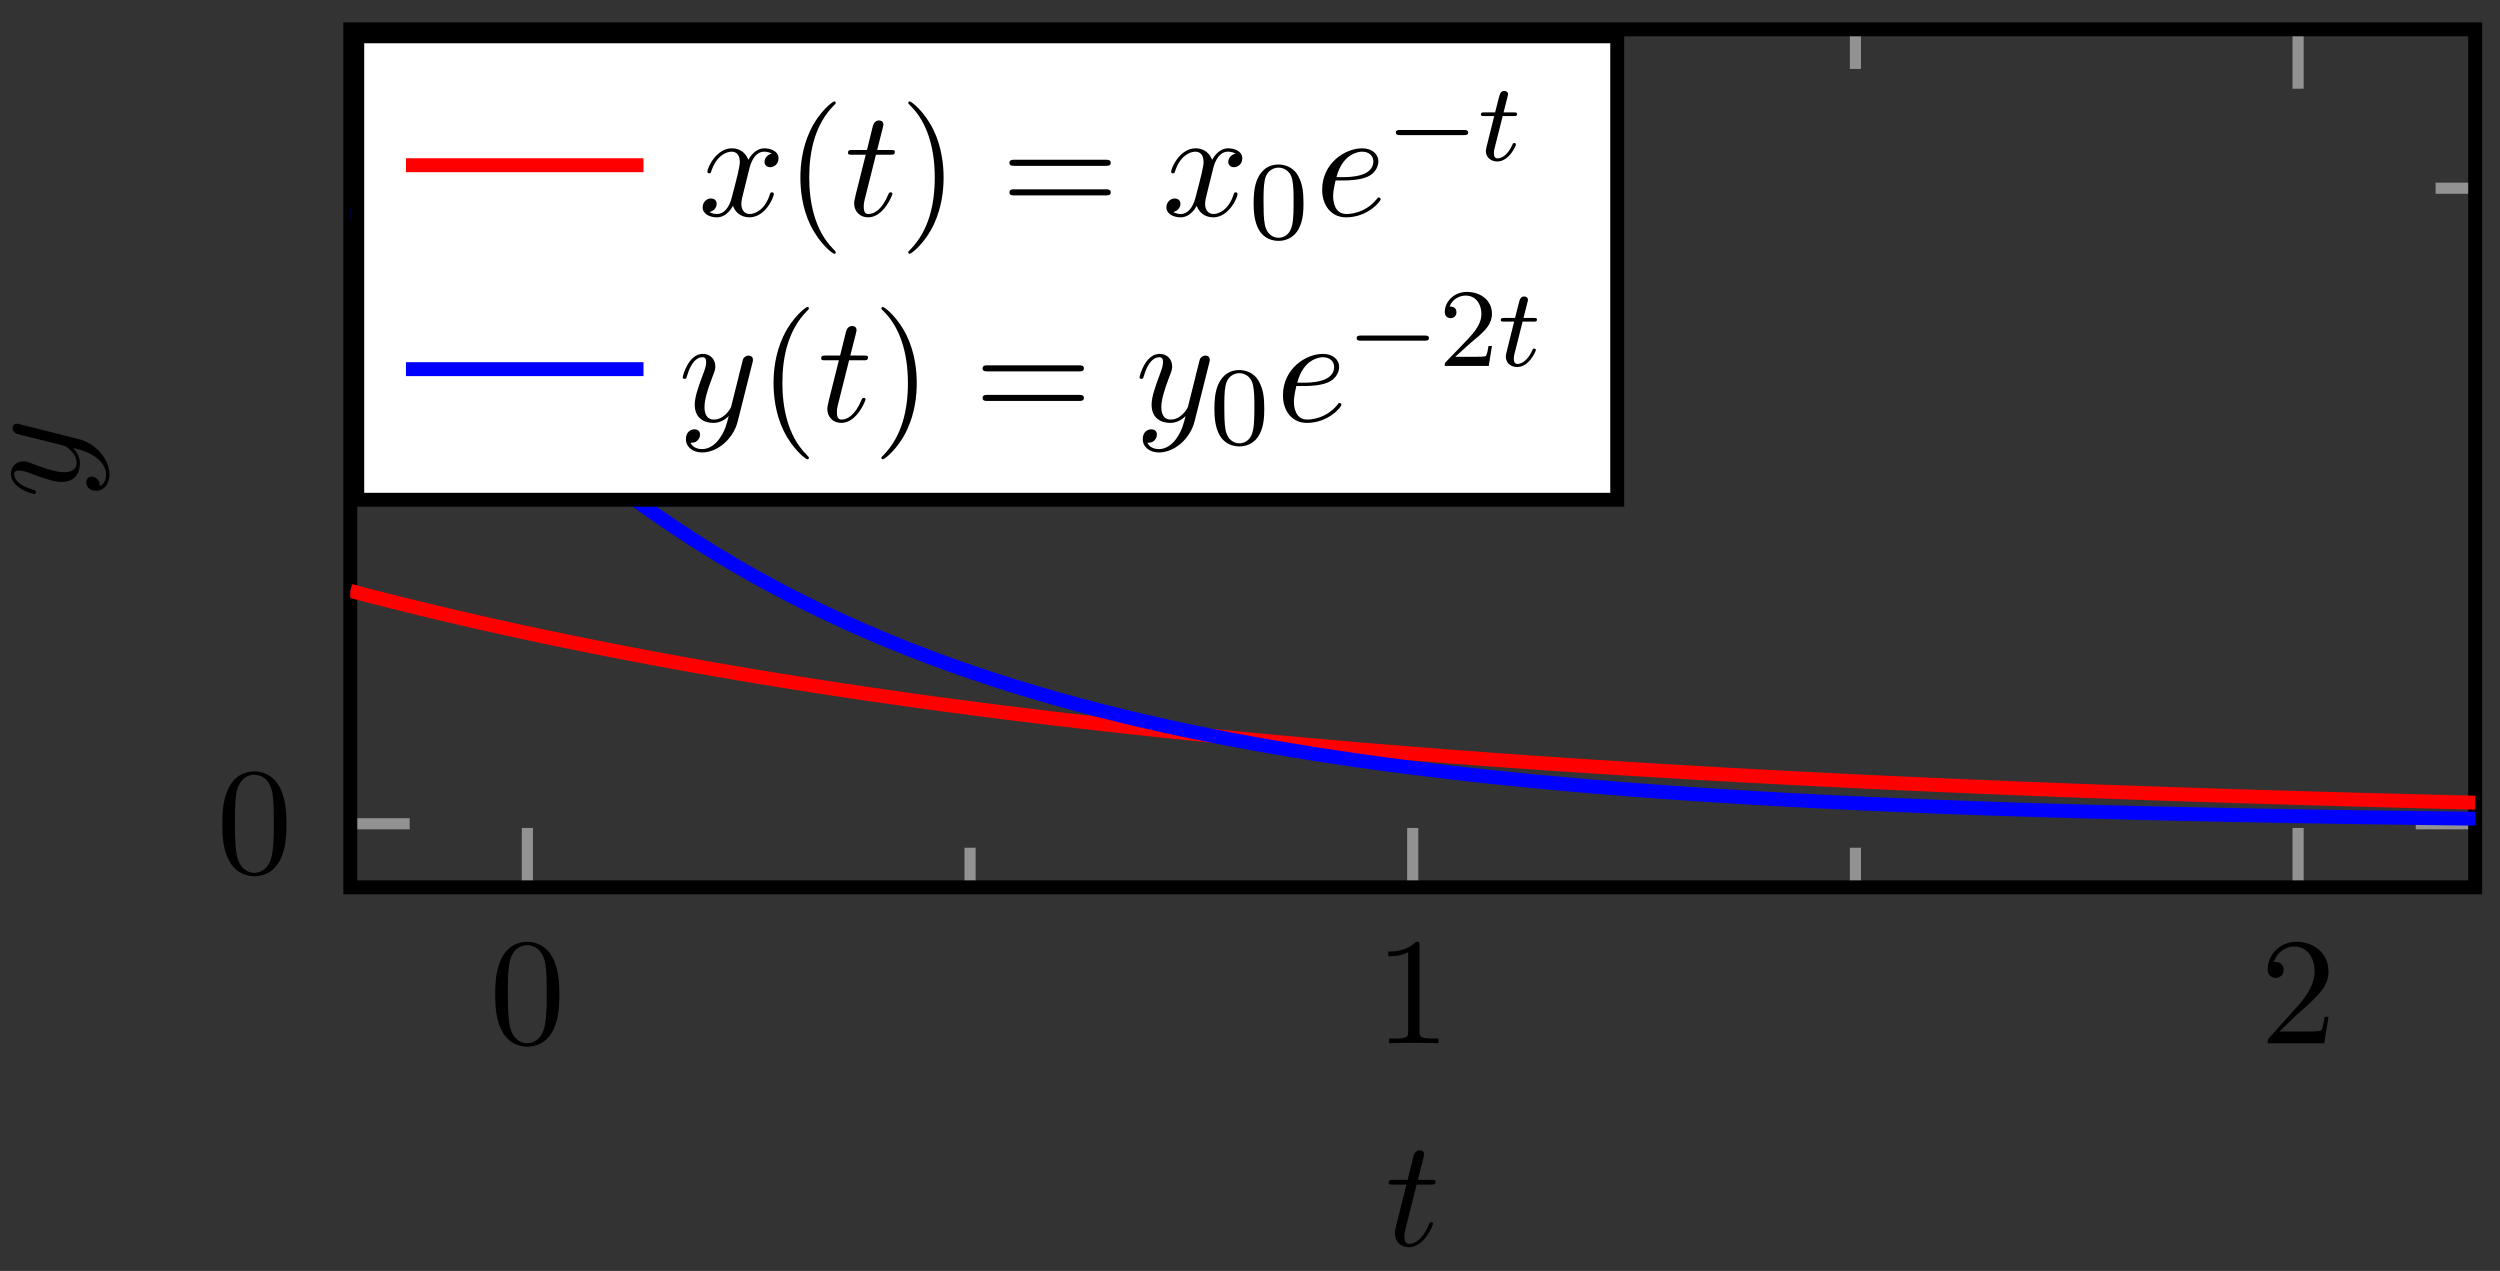 <svg xmlns="http://www.w3.org/2000/svg" xmlns:xlink="http://www.w3.org/1999/xlink" version="1.1" width="179" height="91" viewBox="0 0 179 91">
<rect x="0" y="0" width="179" height="91" fill="#333333" stroke="none"/>
<defs>
<path id="font_1_3" d="M.46 .32C.46 .4 .455 .48 .42 .554 .374 .65 .292 .666 .25 .666 .19 .666 .117 .64 .076 .547 .044 .478 .039 .4 .039 .32 .039 .245 .043 .155 .084 .079 .127-.002 .2-.022 .249-.022 .303-.022 .379-.001 .423 .094 .455 .163 .46 .241 .46 .32M.249-0C.21-0 .151 .025 .133 .121 .122 .181 .122 .273 .122 .332 .122 .396 .122 .462 .13 .516 .149 .635 .224 .644 .249 .644 .282 .644 .348 .626 .367 .527 .377 .471 .377 .395 .377 .332 .377 .257 .377 .189 .366 .125 .351 .03 .294-0 .249-0Z"/>
<path id="font_1_4" d="M.294 .64C.294 .664 .294 .666 .271 .666 .209 .602 .121 .602 .089 .602V.571C.109 .571 .168 .571 .22 .597V.079C.22 .043 .217 .031 .127 .031H.095V0C.13 .003 .217 .003 .257 .003 .297 .003 .384 .003 .419 0V.031H.387C.297 .031 .294 .042 .294 .079V.64Z"/>
<path id="font_1_5" d="M.127 .077 .233 .18C.389 .318 .449 .372 .449 .472 .449 .586 .359 .666 .237 .666 .124 .666 .05 .574 .05 .485 .05 .429 .1 .429 .103 .429 .12 .429 .155 .441 .155 .482 .155 .508 .137 .534 .102 .534 .094 .534 .092 .534 .089 .533 .112 .598 .166 .635 .224 .635 .315 .635 .358 .554 .358 .472 .358 .392 .308 .313 .253 .251L.061 .037C.05 .026 .05 .024 .05 0H.421L.449 .174H.424C.419 .144 .412 .1 .402 .085 .395 .077 .329 .077 .307 .077H.127Z"/>
<clipPath id="clip_2">
<path transform="matrix(1,0,0,-1,25.081,63.533)" d="M0 0H152.141V61.433H0Z"/>
</clipPath>
<path id="font_3_2" d="M.206 .4H.3C.32 .4 .33 .4 .33 .42 .33 .431 .32 .431 .302 .431H.214C.25 .572 .255 .592 .255 .598 .255 .615 .243 .625 .226 .625 .223 .625 .195 .624 .186 .589L.147 .431H.053C.033 .431 .023 .431 .023 .412 .023 .4 .031 .4 .051 .4H.139C.067 .116 .063 .099 .063 .081 .063 .027 .101-.011 .155-.011 .257-.011 .314 .135 .314 .143 .314 .153 .306 .153 .302 .153 .293 .153 .292 .15 .287 .139 .244 .035 .191 .011 .157 .011 .136 .011 .126 .024 .126 .057 .126 .081 .128 .088 .132 .105L.206 .4Z"/>
<path id="font_3_4" d="M.486 .381C.49 .395 .49 .397 .49 .404 .49 .422 .476 .431 .461 .431 .451 .431 .435 .425 .426 .41 .424 .405 .416 .374 .412 .356 .405 .33 .398 .303 .392 .276L.347 .096C.343 .081 .3 .011 .234 .011 .183 .011 .172 .055 .172 .092 .172 .138 .189 .2 .223 .288 .239 .329 .243 .34 .243 .36 .243 .405 .211 .442 .161 .442 .066 .442 .029 .297 .029 .288 .029 .278 .039 .278 .041 .278 .051 .278 .052 .28 .057 .296 .084 .39 .124 .42 .158 .42 .166 .42 .183 .42 .183 .388 .183 .363 .173 .337 .166 .318 .126 .212 .108 .155 .108 .108 .108 .019 .171-.011 .23-.011 .269-.011 .303 .006 .331 .034 .318-.018 .306-.067 .266-.12 .24-.154 .202-.183 .156-.183 .142-.183 .097-.18 .08-.141 .096-.141 .109-.141 .123-.129 .133-.12 .143-.107 .143-.088 .143-.057 .116-.053 .106-.053 .083-.053 .05-.069 .05-.118 .05-.168 .094-.205 .156-.205 .259-.205 .362-.114 .39-.001L.486 .381Z"/>
<path id="font_3_3" d="M.334 .302C.34 .328 .363 .42 .433 .42 .438 .42 .462 .42 .483 .407 .455 .402 .435 .377 .435 .353 .435 .337 .446 .318 .473 .318 .495 .318 .527 .336 .527 .376 .527 .428 .468 .442 .434 .442 .376 .442 .341 .389 .329 .366 .304 .432 .25 .442 .221 .442 .117 .442 .06 .313 .06 .288 .06 .278 .07 .278 .072 .278 .08 .278 .083 .28 .085 .289 .119 .395 .185 .42 .219 .42 .238 .42 .273 .411 .273 .353 .273 .322 .256 .255 .219 .115 .203 .053 .168 .011 .124 .011 .118 .011 .095 .011 .074 .024 .099 .029 .121 .05 .121 .078 .121 .105 .099 .113 .084 .113 .054 .113 .029 .087 .029 .055 .029 .009 .079-.011 .123-.011 .189-.011 .225 .059 .228 .065 .24 .028 .276-.011 .336-.011 .439-.011 .496 .118 .496 .143 .496 .153 .487 .153 .484 .153 .475 .153 .473 .149 .471 .142 .438 .035 .37 .011 .338 .011 .299 .011 .283 .043 .283 .077 .283 .099 .289 .121 .3 .165L.334 .302Z"/>
<path id="font_1_1" d="M.331-.24C.331-.237 .331-.235 .314-.218 .189-.092 .157 .097 .157 .25 .157 .424 .195 .598 .318 .723 .331 .735 .331 .737 .331 .74 .331 .747 .327 .75 .321 .75 .311 .75 .221 .682 .162 .555 .111 .445 .099 .334 .099 .25 .099 .172 .11 .051 .165-.062 .225-.185 .311-.25 .321-.25 .327-.25 .331-.247 .331-.24Z"/>
<path id="font_1_2" d="M.289 .25C.289 .328 .278 .449 .223 .562 .163 .685 .077 .75 .067 .75 .061 .75 .057 .746 .057 .74 .057 .737 .057 .735 .076 .717 .174 .618 .231 .459 .231 .25 .231 .079 .194-.097 .07-.223 .057-.235 .057-.237 .057-.24 .057-.246 .061-.25 .067-.25 .077-.25 .167-.182 .226-.055 .277 .055 .289 .166 .289 .25Z"/>
<path id="font_1_6" d="M.687 .327C.702 .327 .721 .327 .721 .347 .721 .367 .702 .367 .688 .367H.089C.075 .367 .056 .367 .056 .347 .056 .327 .075 .327 .09 .327H.687M.688 .133C.702 .133 .721 .133 .721 .153 .721 .173 .702 .173 .687 .173H.09C.075 .173 .056 .173 .056 .153 .056 .133 .075 .133 .089 .133H.688Z"/>
<path id="font_4_1" d="M.489 .319C.489 .426 .478 .491 .445 .555 .401 .643 .32 .665 .265 .665 .139 .665 .093 .571 .079 .543 .043 .47 .041 .371 .041 .319 .041 .253 .044 .152 .092 .072 .138-.002 .212-.021 .265-.021 .313-.021 .399-.006 .449 .093 .486 .165 .489 .254 .489 .319M.265 .007C.231 .007 .162 .023 .141 .128 .13 .185 .13 .279 .13 .331 .13 .4 .13 .47 .141 .525 .162 .627 .24 .637 .265 .637 .299 .637 .368 .62 .388 .529 .4 .474 .4 .399 .4 .331 .4 .272 .4 .182 .388 .126 .367 .021 .298 .007 .265 .007Z"/>
<path id="font_3_1" d="M.187 .231C.216 .231 .29 .233 .34 .254 .41 .284 .415 .343 .415 .357 .415 .401 .377 .442 .308 .442 .197 .442 .046 .345 .046 .17 .046 .068 .105-.011 .203-.011 .346-.011 .43 .095 .43 .107 .43 .113 .424 .12 .418 .12 .413 .12 .411 .118 .405 .11 .326 .011 .217 .011 .205 .011 .127 .011 .118 .095 .118 .127 .118 .139 .119 .17 .134 .231H.187M.14 .253C.179 .405 .282 .42 .308 .42 .355 .42 .382 .391 .382 .357 .382 .253 .222 .253 .181 .253H.14Z"/>
<path id="font_5_1" d="M.699 .227C.715 .227 .737 .227 .737 .25 .737 .273 .715 .273 .699 .273H.126C.11 .273 .088 .273 .088 .25 .088 .227 .11 .227 .126 .227H.699Z"/>
<path id="font_6_1" d="M.221 .398H.319C.338 .398 .35 .398 .35 .417 .35 .431 .337 .431 .32 .431H.229L.265 .573C.269 .588 .269 .592 .269 .593 .269 .614 .253 .624 .236 .624 .202 .624 .195 .597 .184 .553L.153 .431H.057C.038 .431 .025 .431 .025 .412 .025 .398 .038 .398 .055 .398H.145L.085 .158C.079 .133 .07 .098 .07 .084 .07 .024 .119-.01 .172-.01 .279-.01 .34 .131 .34 .143 .34 .154 .331 .156 .325 .156 .314 .156 .313 .152 .306 .137 .286 .089 .236 .018 .175 .018 .154 .018 .142 .032 .142 .065 .142 .084 .145 .095 .148 .108L.221 .398Z"/>
<path id="font_4_2" d="M.282 .204C.298 .219 .34 .252 .356 .266 .418 .323 .477 .378 .477 .469 .477 .588 .377 .665 .252 .665 .132 .665 .053 .574 .053 .485 .053 .436 .092 .429 .106 .429 .127 .429 .158 .444 .158 .482 .158 .534 .108 .534 .096 .534 .125 .607 .192 .632 .241 .632 .334 .632 .382 .553 .382 .469 .382 .365 .309 .289 .191 .168L.065 .038C.053 .027 .053 .025 .053 0H.448L.477 .179H.446C.443 .159 .435 .109 .423 .09 .417 .082 .341 .082 .325 .082H.147L.282 .204Z"/>
</defs>
<path transform="matrix(1,0,0,-1,25.081,63.533)" stroke-width=".797" stroke-linecap="butt" stroke-miterlimit="10" stroke-linejoin="miter" fill="none" stroke="#929292" d="M44.375 0V2.835M107.767 0V2.835M44.375 61.433V58.598M107.767 61.433V58.598"/>
<path transform="matrix(1,0,0,-1,25.081,63.533)" stroke-width=".797" stroke-linecap="butt" stroke-miterlimit="10" stroke-linejoin="miter" fill="none" stroke="#929292" d="M12.678 0V4.252M76.071 0V4.252M139.463 0V4.252M12.678 61.433V57.181M76.071 61.433V57.181M139.463 61.433V57.181"/>
<path transform="matrix(1,0,0,-1,25.081,63.533)" stroke-width=".797" stroke-linecap="butt" stroke-miterlimit="10" stroke-linejoin="miter" fill="none" stroke="#929292" d="M0 50.056H2.835M152.141 50.056H149.306"/>
<path transform="matrix(1,0,0,-1,25.081,63.533)" stroke-width=".797" stroke-linecap="butt" stroke-miterlimit="10" stroke-linejoin="miter" fill="none" stroke="#929292" d="M0 4.551H4.252M152.141 4.551H147.889"/>
<path transform="matrix(1,0,0,-1,25.081,63.533)" stroke-width=".996" stroke-linecap="butt" stroke-miterlimit="10" stroke-linejoin="miter" fill="none" stroke="#000000" d="M0 0V61.433H152.141V0H0Z"/>
<use data-text="0" xlink:href="#font_1_3" transform="matrix(10.909,0,0,-10.91,35.032,74.699)"/>
<use data-text="1" xlink:href="#font_1_4" transform="matrix(10.909,0,0,-10.91,98.426,74.699)"/>
<use data-text="2" xlink:href="#font_1_5" transform="matrix(10.909,0,0,-10.91,161.821,74.699)"/>
<use data-text="0" xlink:href="#font_1_3" transform="matrix(10.909,0,0,-10.91,15.492,62.498)"/>
<g clip-path="url(#clip_2)">
<path transform="matrix(1,0,0,-1,25.081,63.533)" stroke-width=".996" stroke-linecap="butt" stroke-miterlimit="10" stroke-linejoin="miter" fill="none" stroke="#ff0000" d="M0 21.224 1.537 20.825 3.074 20.435 4.61 20.055 6.147 19.683 7.684 19.321 9.22 18.967 10.757 18.622 12.294 18.285 13.831 17.958 15.368 17.637 16.904 17.325 18.441 17.019 19.978 16.72 21.515 16.429 23.051 16.144 24.588 15.866 26.125 15.595 27.662 15.331 29.198 15.073 30.735 14.82 32.272 14.575 33.809 14.334 35.345 14.101 36.882 13.871 38.419 13.649 39.956 13.43 41.492 13.217 43.029 13.01 44.566 12.808 46.103 12.61 47.639 12.417 49.176 12.229 50.713 12.044 52.25 11.866 53.786 11.689 55.323 11.519 56.86 11.352 58.397 11.19 59.933 11.03 61.47 10.875 63.007 10.722 64.544 10.575 66.08 10.432 67.617 10.29 69.154 10.153 70.691 10.018 72.227 9.888 73.764 9.76 75.301 9.636 76.838 9.513 78.374 9.394 79.911 9.278 81.448 9.164 82.985 9.055 84.521 8.946 86.058 8.841 87.595 8.738 89.132 8.639 90.668 8.541 92.205 8.445 93.742 8.352 95.279 8.261 96.816 8.172 98.352 8.084 99.889 8 101.426 7.918 102.963 7.837 104.499 7.758 106.036 7.682 107.573 7.606 109.11 7.533 110.646 7.462 112.183 7.392 113.72 7.324 115.257 7.257 116.793 7.193 118.33 7.13 119.867 7.067 121.404 7.007 122.94 6.948 124.477 6.891 126.014 6.835 127.551 6.78 129.087 6.727 130.624 6.675 132.161 6.623 133.698 6.574 135.234 6.525 136.771 6.478 138.308 6.432 139.845 6.387 141.381 6.343 142.918 6.3 144.455 6.259 145.992 6.218 147.528 6.177 149.065 6.138 150.602 6.1 152.139 6.063"/>
<path transform="matrix(1,0,0,-1,25.081,63.533)" stroke-width=".996" stroke-linecap="butt" stroke-miterlimit="10" stroke-linejoin="miter" fill="none" stroke="#0000ff" d="M0 48.674 1.537 46.587 3.074 44.597 4.61 42.701 6.147 40.896 7.684 39.177 9.22 37.538 10.757 35.977 12.294 34.49 13.831 33.08 15.368 31.728 16.904 30.444 18.441 29.216 19.978 28.05 21.515 26.938 23.051 25.879 24.588 24.87 26.125 23.908 27.662 22.991 29.198 22.118 30.735 21.287 32.272 20.494 33.809 19.74 35.345 19.021 36.882 18.337 38.419 17.683 39.956 17.062 41.492 16.47 43.029 15.905 44.566 15.367 46.103 14.855 47.639 14.37 49.176 13.902 50.713 13.462 52.25 13.038 53.786 12.636 55.323 12.254 56.86 11.89 58.397 11.541 59.933 11.213 61.47 10.896 63.007 10.595 64.544 10.31 66.08 10.038 67.617 9.778 69.154 9.53 70.691 9.293 72.227 9.071 73.764 8.855 75.301 8.651 76.838 8.459 78.374 8.272 79.911 8.098 81.448 7.929 82.985 7.77 84.521 7.615 86.058 7.472 87.595 7.334 89.132 7.202 90.668 7.076 92.205 6.957 93.742 6.843 95.279 6.735 96.816 6.631 98.352 6.533 99.889 6.439 101.426 6.35 102.963 6.264 104.499 6.183 106.036 6.106 107.573 6.032 109.11 5.962 110.646 5.895 112.183 5.832 113.72 5.771 115.257 5.713 116.793 5.658 118.33 5.606 119.867 5.556 121.404 5.508 122.94 5.463 124.477 5.42 126.014 5.379 127.551 5.34 129.087 5.302 130.624 5.267 132.161 5.233 133.698 5.2 135.234 5.17 136.771 5.14 138.308 5.112 139.845 5.086 141.381 5.061 142.918 5.036 144.455 5.013 145.992 4.992 147.528 4.971 149.065 4.951 150.602 4.932 152.139 4.914"/>
</g>
<use data-text="t" xlink:href="#font_3_2" transform="matrix(10.909,0,0,-10.91,99.184,89.18)"/>
<use data-text="y" xlink:href="#font_3_4" transform="matrix(0,-10.91,-10.909,-0,5.601,35.686)"/>
<path transform="matrix(1,0,0,-1,25.081,63.533)" d="M.498 27.75H90.713V60.934H.498Z" fill="#ffffff"/>
<path transform="matrix(1,0,0,-1,25.081,63.533)" stroke-width=".996" stroke-linecap="butt" stroke-miterlimit="10" stroke-linejoin="miter" fill="none" stroke="#000000" d="M.498 27.75H90.713V60.934H.498Z"/>
<path transform="matrix(1,0,0,-1,29.067,11.83)" stroke-width=".996" stroke-linecap="butt" stroke-miterlimit="10" stroke-linejoin="miter" fill="none" stroke="#ff0000" d="M0 0H8.504 17.008"/>
<use data-text="x" xlink:href="#font_3_3" transform="matrix(10.909,0,0,-10.91,49.993,15.442)"/>
<use data-text="(" xlink:href="#font_1_1" transform="matrix(10.909,0,0,-10.91,56.228,15.442)"/>
<use data-text="t" xlink:href="#font_3_2" transform="matrix(10.909,0,0,-10.91,60.47,15.442)"/>
<use data-text=")" xlink:href="#font_1_2" transform="matrix(10.909,0,0,-10.91,64.409,15.442)"/>
<use data-text="=" xlink:href="#font_1_6" transform="matrix(10.909,0,0,-10.91,71.664,15.442)"/>
<use data-text="x" xlink:href="#font_3_3" transform="matrix(10.909,0,0,-10.91,83.198,15.442)"/>
<use data-text="0" xlink:href="#font_4_1" transform="matrix(7.97,0,0,-7.97,89.433,17.079)"/>
<use data-text="e" xlink:href="#font_3_1" transform="matrix(10.909,0,0,-10.91,94.165,15.442)"/>
<use data-text="&#x2212;" xlink:href="#font_5_1" transform="matrix(7.97,0,0,-7.97,99.245,11.483)"/>
<use data-text="t" xlink:href="#font_6_1" transform="matrix(7.97,0,0,-7.97,105.831,11.483)"/>
<path transform="matrix(1,0,0,-1,29.067,26.431)" stroke-width=".996" stroke-linecap="butt" stroke-miterlimit="10" stroke-linejoin="miter" fill="none" stroke="#0000ff" d="M0 0H8.504 17.008"/>
<use data-text="y" xlink:href="#font_3_4" transform="matrix(10.909,0,0,-10.91,48.566,30.16)"/>
<use data-text="(" xlink:href="#font_1_1" transform="matrix(10.909,0,0,-10.91,54.306,30.16)"/>
<use data-text="t" xlink:href="#font_3_2" transform="matrix(10.909,0,0,-10.91,58.548,30.16)"/>
<use data-text=")" xlink:href="#font_1_2" transform="matrix(10.909,0,0,-10.91,62.487,30.16)"/>
<use data-text="=" xlink:href="#font_1_6" transform="matrix(10.909,0,0,-10.91,69.742,30.16)"/>
<use data-text="y" xlink:href="#font_3_4" transform="matrix(10.909,0,0,-10.91,81.276,30.16)"/>
<use data-text="0" xlink:href="#font_4_1" transform="matrix(7.97,0,0,-7.97,86.625,31.796)"/>
<use data-text="e" xlink:href="#font_3_1" transform="matrix(10.909,0,0,-10.91,91.357,30.16)"/>
<use data-text="&#x2212;" xlink:href="#font_5_1" transform="matrix(7.97,0,0,-7.97,96.437,26.201)"/>
<use data-text="2" xlink:href="#font_4_2" transform="matrix(7.97,0,0,-7.97,103.023,26.201)"/>
<use data-text="t" xlink:href="#font_6_1" transform="matrix(7.97,0,0,-7.97,107.257,26.201)"/>
</svg>

